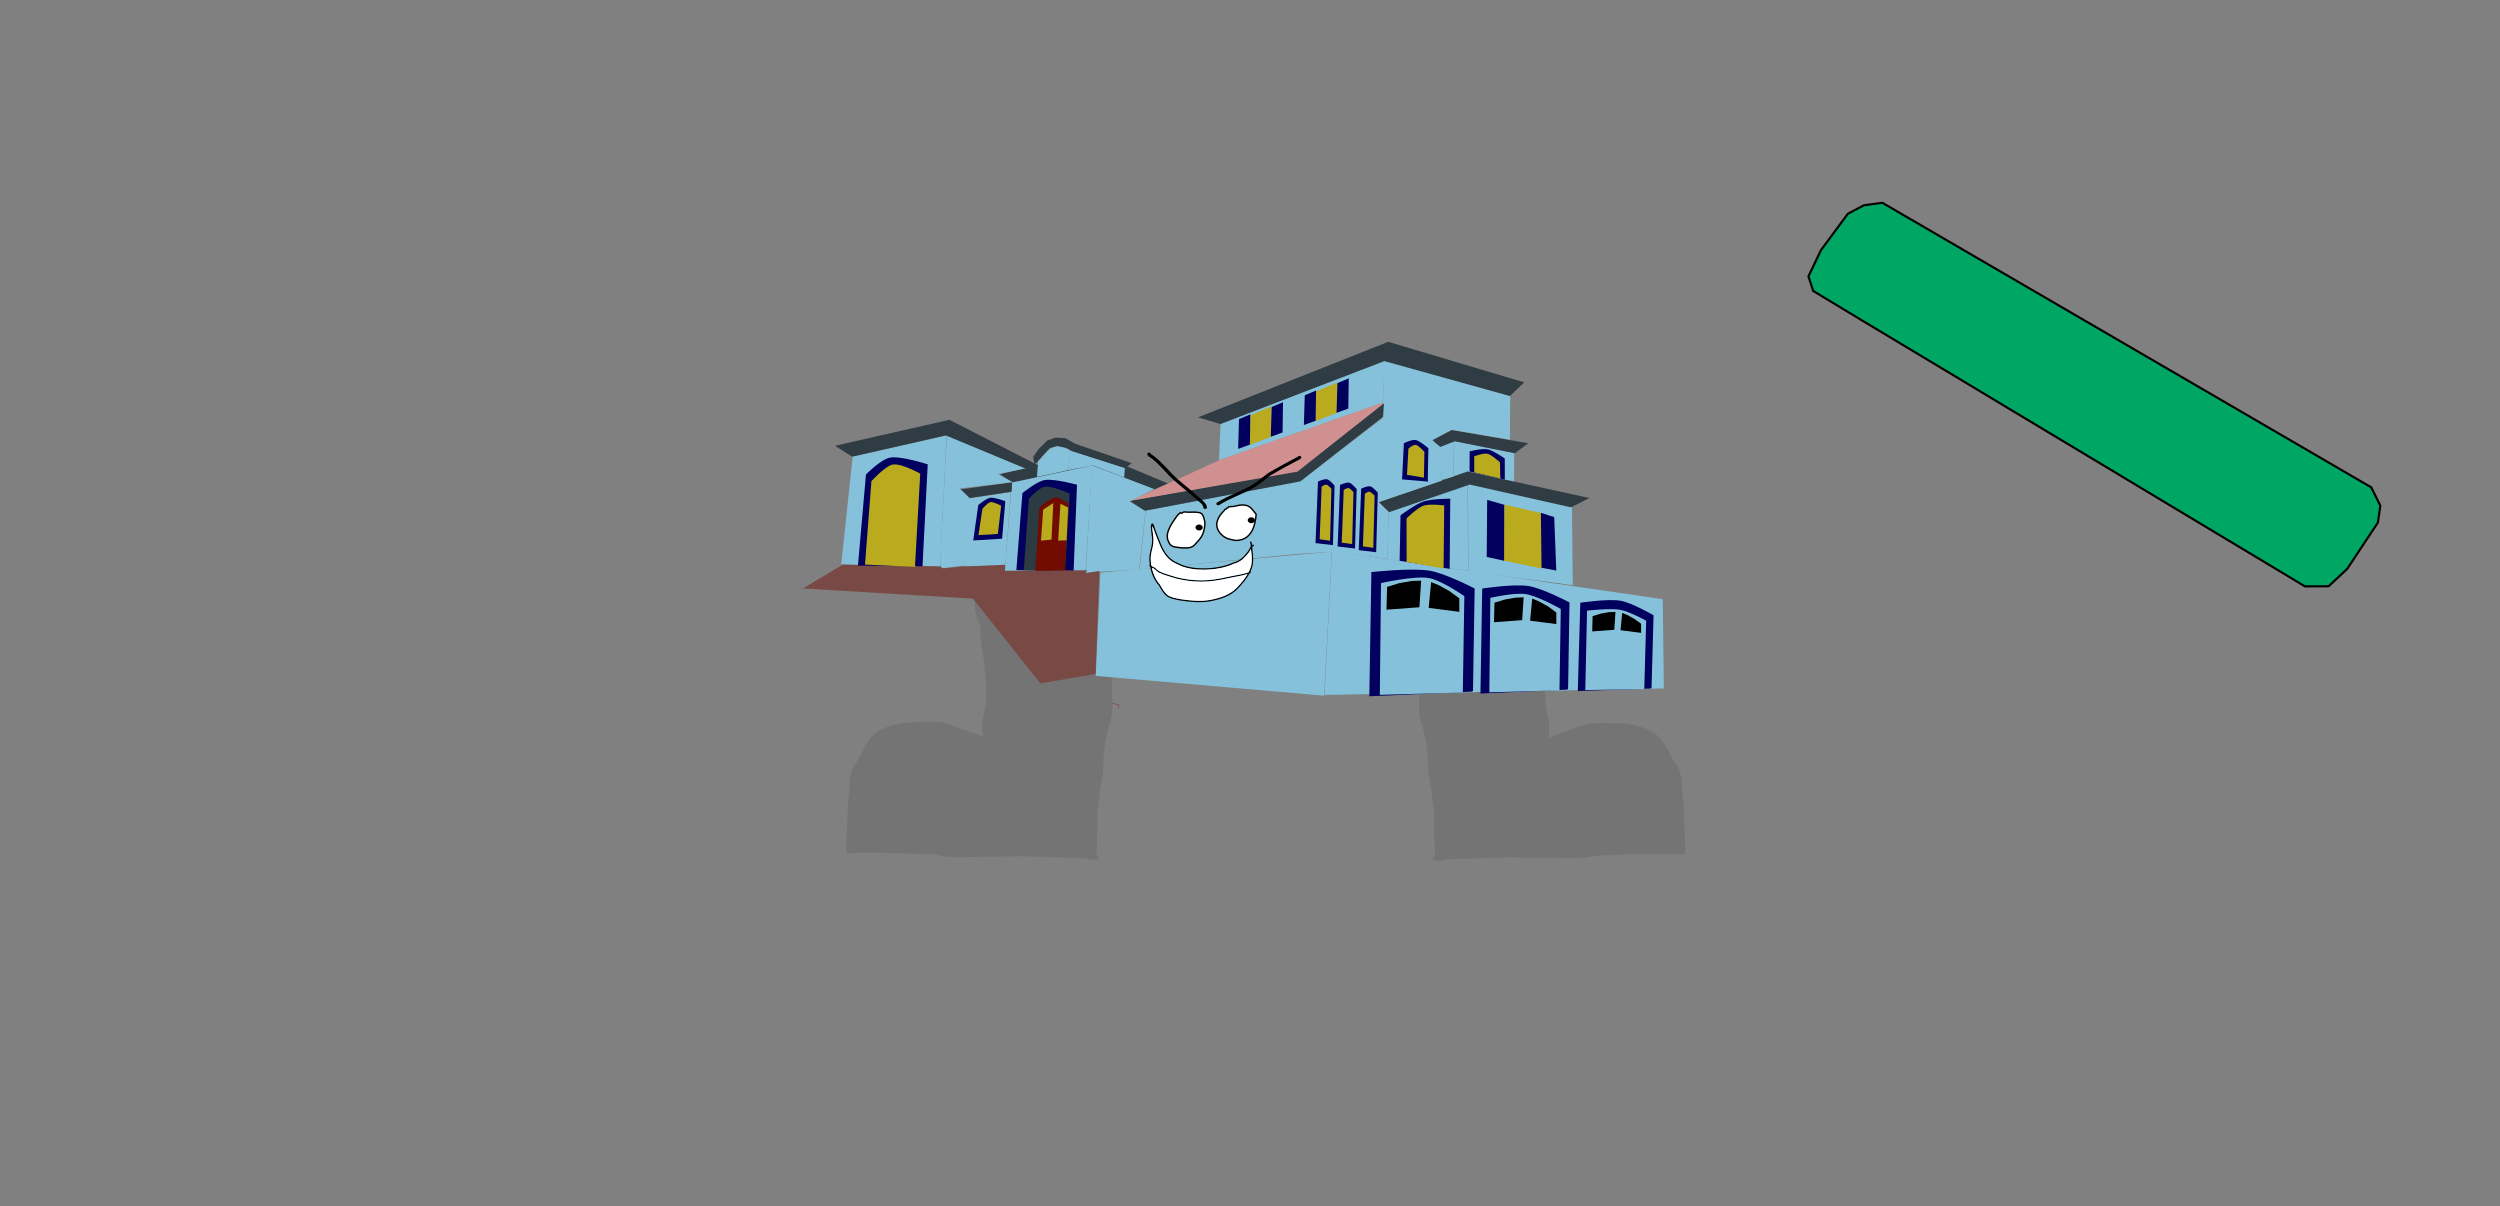 <svg version="1.1" xmlns="http://www.w3.org/2000/svg" xmlns:xlink="http://www.w3.org/1999/xlink" width="1733.093" height="836.336" viewBox="0,0,1733.093,836.336"><rect x="0" y="0" width="1733.093" height="836.336" fill="#808080" stroke="none"/><g transform="translate(546.547,238.168)"><g data-paper-data="{&quot;isPaintingLayer&quot;:true}" stroke-linejoin="miter" stroke-miterlimit="10" stroke-dasharray="" stroke-dashoffset="0" style="mix-blend-mode: normal"><path d="M225.603,155.936l0.954,0.003c0.505,0.002 1.01,0.044 1.511,0.116l0,-0.111l1.511,0.005c0.416,0.001 0.753,0.31 0.753,0.69c0,0.309 -0.222,0.57 -0.528,0.659l-1.414,0.441l-0.014,-0.037l-0.107,0.065c-1.141,0.006 -2.281,-0.002 -3.42,-0.019c0,7.23 0,14.459 0,21.689c0,9.533 0,19.065 0,28.598c0,4.353 1.221,7.546 1.003,11.929c-0.272,5.451 -1.509,11.041 -1.502,16.443c-0.006,9.197 1.544,20.258 -2.225,28.836c-2.533,9.333 -3.8,18.472 -3.8,28.063c0,4.914 -1.164,9.613 -2.021,14.327c-0.817,4.493 -0.568,9.115 -1.649,13.637c-0.91,3.753 -0.345,8.076 -0.345,11.918c0,5.4 -0.502,10.669 -0.502,16.05c0,1.296 -0.598,4.074 -0.058,5.234c0.501,1.075 2.092,0.731 0.948,2.462c-1.017,1.538 -4.829,0.77 -6.299,0.501c-5.083,-0.933 -10.181,-1.081 -15.423,-1.09c-10.511,0 -20.649,-0.917 -31.132,-0.917c-10.547,0 -21.05,0.459 -31.602,0.459c-7.492,0 -15.328,0.574 -22.76,-0.435c-2.817,-0.383 -5.497,-1.407 -8.362,-1.399c-10.471,0 -20.633,-0.917 -31.127,-0.917c-7.03,0 -14.06,0 -21.09,0c-1.185,0 -5.701,0.56 -6.529,-0.202c-0.628,-0.578 -0.221,-3.794 -0.221,-4.631c0,-9.665 1.004,-19.216 1.004,-28.881c0,-2.829 0.828,-5.436 0.958,-8.233c0.309,-6.597 -0.14,-13.67 4.022,-19.434c5.57,-7.611 8.182,-19.363 17.681,-23.907c9.42,-4.999 20.019,-5.518 30.762,-5.519c5.33,0 11.14,-0.351 16.225,1.4c4.632,1.595 9.057,3.605 13.789,5.085c2.705,0.847 7.888,2.182 10.39,4.431c-0.094,-0.862 -0.138,-1.706 -0.253,-2.239c-1.371,-6.352 0.861,-13.639 1.806,-19.966c1.409,-9.439 0.235,-19.325 -0.832,-28.754c-1.015,-8.962 -3.08,-18.385 -2.672,-27.396c-4.053,-5.306 -3.637,-13.889 -4.767,-20.133c-0.376,-2.08 0.362,-5.989 -1.64,-7.169c-1.08,-2.758 -1.273,-5.529 -2.108,-8.241c-0.167,-0.541 -0.95,-0.99 -0.779,-1.53c0.615,-1.935 3.465,-1.421 4.965,-1.422c5.541,-0.001 11.082,-0 16.623,-0c10.234,0 20.388,0.459 30.586,0.459c10.43,0 20.694,-0.917 31.122,-0.917c5.443,0 10.866,0.251 16.303,0.387c0,-0.442 0,-0.885 0,-1.327c0,0 0,-0.69 0.756,-0.69c0.756,0 0.756,0.69 0.756,0.69c0,0.454 0,0.908 0,1.362c0.014,0 0.027,0.001 0.041,0.001c0.165,-0.424 0.711,-0.423 0.711,-0.423z" data-paper-data="{&quot;index&quot;:null}" fill="#747474" fill-rule="nonzero" stroke="none" stroke-width="0.5" stroke-linecap="butt"/><path d="M436.934,157.107c0.014,-0 0.027,-0.001 0.041,-0.001c0,-0.454 0,-0.908 0,-1.362c0,0 0,-0.69 0.756,-0.69c0.756,0 0.756,0.69 0.756,0.69c0,0.442 0,0.885 0,1.327c5.436,-0.136 10.86,-0.387 16.303,-0.387c10.428,0 20.692,0.917 31.122,0.917c10.199,0 20.352,-0.459 30.586,-0.459c5.541,0 11.082,-0.001 16.623,0c1.5,0 4.351,-0.513 4.965,1.422c0.172,0.54 -0.612,0.989 -0.779,1.53c-0.835,2.712 -1.028,5.483 -2.108,8.241c-2.002,1.18 -1.263,5.089 -1.64,7.169c-1.13,6.244 -0.714,14.827 -4.767,20.133c0.407,9.011 -1.658,18.434 -2.672,27.396c-1.067,9.43 -2.241,19.315 -0.832,28.754c0.944,6.327 3.177,13.614 1.806,19.966c-0.115,0.532 -0.159,1.376 -0.253,2.239c2.502,-2.249 7.685,-3.584 10.39,-4.431c4.732,-1.481 9.157,-3.49 13.789,-5.085c5.085,-1.751 10.895,-1.4 16.225,-1.4c10.743,0.001 21.342,0.52 30.763,5.519c9.499,4.544 12.111,16.296 17.681,23.907c4.162,5.764 3.713,12.836 4.022,19.434c0.131,2.797 0.958,5.404 0.958,8.233c0,9.665 1.004,19.215 1.004,28.881c0,0.837 0.406,4.053 -0.221,4.631c-0.828,0.762 -5.344,0.202 -6.529,0.202c-7.03,0 -14.06,0 -21.09,0c-10.494,0 -20.656,0.917 -31.127,0.917c-2.864,-0.008 -5.545,1.017 -8.362,1.399c-7.432,1.009 -15.269,0.435 -22.76,0.435c-10.551,0 -21.054,-0.459 -31.602,-0.459c-10.483,0 -20.621,0.917 -31.132,0.917c-5.242,0.01 -10.34,0.157 -15.423,1.09c-1.47,0.27 -5.282,1.038 -6.299,-0.501c-1.144,-1.731 0.447,-1.386 0.948,-2.462c0.541,-1.16 -0.058,-3.938 -0.058,-5.234c0,-5.381 -0.502,-10.65 -0.502,-16.05c0,-3.842 0.565,-8.165 -0.345,-11.918c-1.081,-4.521 -0.833,-9.144 -1.649,-13.637c-0.857,-4.714 -2.021,-9.412 -2.021,-14.327c0,-9.591 -1.268,-18.73 -3.8,-28.063c-3.769,-8.579 -2.219,-19.639 -2.225,-28.836c0.007,-5.402 -1.23,-10.992 -1.502,-16.443c-0.218,-4.384 1.003,-7.576 1.003,-11.929c0,-9.533 0,-19.065 0,-28.598c0,-7.23 0,-14.459 0,-21.689c-1.139,0.017 -2.279,0.025 -3.42,0.019l-0.107,-0.065l-0.014,0.037l-1.414,-0.441c-0.306,-0.088 -0.528,-0.35 -0.528,-0.659c0,-0.381 0.337,-0.689 0.753,-0.69l1.511,-0.005l0,0.111c0.501,-0.071 1.005,-0.114 1.511,-0.116l0.954,-0.003c0,0 0.546,-0.002 0.711,0.423z" data-paper-data="{&quot;index&quot;:null}" fill="#747474" fill-rule="nonzero" stroke="none" stroke-width="0.5" stroke-linecap="butt"/><path d="M154.662,96.449l-7.985,-5.883l63.905,-15.552l52.512,21.955l-9.364,4.164l-43.331,-16.642z" data-paper-data="{&quot;index&quot;:null}" fill="#303c43" fill-rule="nonzero" stroke="#000000" stroke-width="0" stroke-linecap="round"/><path d="M371.651,243.588l5.162,-99.797l229.317,33.434l0.775,61.875z" data-paper-data="{&quot;index&quot;:null}" fill="#85c1da" fill-rule="nonzero" stroke="#000000" stroke-width="0" stroke-linecap="round"/><path d="M597.371,239.205l-50.137,1.667l1.747,-61.178c0,0 19.04,-2.921 27.833,-1.416c8.074,1.382 22.95,10.109 22.95,10.109l-1.415,50.525z" data-paper-data="{&quot;index&quot;:null}" fill="#01005e" fill-rule="nonzero" stroke="#000000" stroke-width="0" stroke-linecap="round"/><path d="M552.424,240.226l1.233,-55.055c0,0 15.547,-1.874 22.863,-0.636c6.135,1.038 18.119,7.569 18.119,7.569l-1.319,47.459z" data-paper-data="{&quot;index&quot;:null}" fill="#85c1da" fill-rule="nonzero" stroke="#000000" stroke-width="0" stroke-linecap="round"/><path d="M539.353,239.926l-59.599,2.687l1.218,-72.777c0,0 21.742,-3.393 32.229,-1.725c9.607,1.528 28.283,11.349 28.283,11.349l-0.972,60.104z" data-paper-data="{&quot;index&quot;:null}" fill="#01005e" fill-rule="nonzero" stroke="#000000" stroke-width="0" stroke-linecap="round"/><path d="M485.917,241.772l0.692,-65.488c0,0 16.553,-3.856 24.753,-2.568c8.076,1.268 24.08,10.237 24.08,10.237l-0.901,56.456z" data-paper-data="{&quot;index&quot;:null}" fill="#85c1da" fill-rule="nonzero" stroke="#000000" stroke-width="0" stroke-linecap="round"/><path d="M473.217,241.334l-70.507,3.179l1.44,-86.097c0,0 27.481,-3.016 40.226,-0.989c10.792,1.716 31.362,12.374 31.362,12.374l-1.15,71.105z" data-paper-data="{&quot;index&quot;:null}" fill="#01005e" fill-rule="nonzero" stroke="#000000" stroke-width="0" stroke-linecap="round"/><path d="M410.001,243.518l0.819,-77.474c0,0 22.714,-5.134 32.937,-3.528c8.829,1.386 24.834,12.601 24.834,12.601l-1.066,66.789z" data-paper-data="{&quot;index&quot;:null}" fill="#85c1da" fill-rule="nonzero" stroke="#000000" stroke-width="0" stroke-linecap="round"/><path d="M371.396,244.122l-158.349,-13.734l3.165,-71.642l160.476,-14.472z" data-paper-data="{&quot;index&quot;:null}" fill="#85c1da" fill-rule="nonzero" stroke="#000000" stroke-width="0" stroke-linecap="round"/><path d="M471.431,158.14l-0.39,-61.439l72.174,16.459l0.529,54.281z" data-paper-data="{&quot;index&quot;:null}" fill="#85c1da" fill-rule="nonzero" stroke="#000000" stroke-width="0" stroke-linecap="round"/><path d="M471.245,157.543l-55.943,-7.997l0.836,-32.971l54.698,-19.484z" data-paper-data="{&quot;index&quot;:null}" fill="#85c1da" fill-rule="nonzero" stroke="#000000" stroke-width="0" stroke-linecap="round"/><path d="M470.925,97.538l-9.562,4.16l-0.128,-34.175l41.912,8.318l-0.144,27.849z" data-paper-data="{&quot;index&quot;:null}" fill="#85c1da" fill-rule="nonzero" stroke="#000000" stroke-width="0" stroke-linecap="round"/><path d="M416.03,117.018l-6.576,-7.238l61.446,-21.131l84.383,18.424l-12.767,6.469l-70.212,-15.78z" data-paper-data="{&quot;index&quot;:null}" fill="#303c43" fill-rule="nonzero" stroke="#000000" stroke-width="0" stroke-linecap="round"/><path d="M461.152,92.213l-8.142,2.213l-1.531,-22.943l9.756,-3.959z" data-paper-data="{&quot;index&quot;:null}" fill="#85c1da" fill-rule="nonzero" stroke="#000000" stroke-width="0" stroke-linecap="round"/><path d="M446.438,66.644l13.561,-6.651l52.958,9.124l-9.418,6.929l-41.518,-8.31l-11.145,4.327z" data-paper-data="{&quot;index&quot;:null}" fill="#303c43" fill-rule="nonzero" stroke="#000000" stroke-width="0" stroke-linecap="round"/><path d="M459.706,59.79l-13.375,7.247l5.638,4.652l1.128,23.33l-43.943,14.951l6.982,6.654l-0.828,32.576l-37.831,-4.881l-24.72,1.496l2.566,-50.913l56.64,-43.297l0.974,-40.079l87.469,24.805l-0.242,30.316z" data-paper-data="{&quot;index&quot;:null}" fill="#85c1da" fill-rule="nonzero" stroke="#000000" stroke-width="0" stroke-linecap="round"/><path d="M353.747,145.688l-110.235,10.902l4.148,-40.808l108.061,-21.067z" data-paper-data="{&quot;index&quot;:null}" fill="#85c1da" fill-rule="nonzero" stroke="#000000" stroke-width="0" stroke-linecap="round"/><path d="M412.279,50.625l-57.363,44.913l-108.139,20.424l-10.335,-6.916l116.156,-20.861l60.262,-46.684z" data-paper-data="{&quot;index&quot;:null}" fill="#303c43" fill-rule="nonzero" stroke="#000000" stroke-width="0" stroke-linecap="round"/><path d="M412.078,41.041l-113.561,39.874l1.086,-25.46l113.842,-44.165z" data-paper-data="{&quot;index&quot;:null}" fill="#85c1da" fill-rule="nonzero" stroke="#000000" stroke-width="0" stroke-linecap="round"/><path d="M411.51,42.314l-58.578,46.47l-116.144,20.269l62.724,-28.513l112.767,-39.692z" data-paper-data="{&quot;index&quot;:null}" fill="#d19090" fill-rule="nonzero" stroke="#000000" stroke-width="0" stroke-linecap="round"/><path d="M413.131,12.173l-113.634,43.626l-15.515,-4.646l131.827,-52.36l94.269,28.097l-9.863,9.488z" data-paper-data="{&quot;index&quot;:null}" fill="#303c43" fill-rule="nonzero" stroke="#000000" stroke-width="0" stroke-linecap="round"/><path d="M236.583,109.443l10.931,6.73l-4.338,40.409l-36.981,2.247l4.206,-74.387l43.138,16.44z" data-paper-data="{&quot;index&quot;:null}" fill="#85c1da" fill-rule="nonzero" stroke="#000000" stroke-width="0" stroke-linecap="round"/><path d="M206.024,157.443l-55.906,0.3l4.744,-61.34l55.733,-11.76z" data-paper-data="{&quot;index&quot;:null}" fill="#85c1da" fill-rule="nonzero" stroke="#000000" stroke-width="0" stroke-linecap="round"/><path d="M158.031,157.106l4.196,-53.449c0,0 10.028,-8.219 15.548,-9.063c6.817,-1.042 22.292,3.277 22.292,3.277l-2.344,59.806z" data-paper-data="{&quot;index&quot;:null}" fill="#01005e" fill-rule="nonzero" stroke="#01005e" stroke-width="0" stroke-linecap="round"/><path d="M163.166,157.116l3.527,-49.511c0,0 6.878,-7.823 11.221,-8.375c5.002,-0.636 17.095,4.775 17.095,4.775l-3.212,53.666z" data-paper-data="{&quot;index&quot;:null}" fill="#2b3b41" fill-rule="nonzero" stroke="#000000" stroke-width="0" stroke-linecap="round"/><path d="M172.32,92.446l0.803,-10.849c0,0 7.143,-8.759 10.976,-10.1c3.648,-1.276 11.497,2.239 11.497,2.239l-1.456,13.996z" data-paper-data="{&quot;index&quot;:null}" fill="#85c1da" fill-rule="nonzero" stroke="#000000" stroke-width="0" stroke-linecap="round"/><path d="M195.394,73.93l37.883,12.388l-0.521,6.508l-21.567,-8.319l-17.247,3.221z" data-paper-data="{&quot;index&quot;:null}" fill="#85c1da" fill-rule="nonzero" stroke="#000000" stroke-width="0" stroke-linecap="round"/><path d="M150.391,153.798l-28.46,0.831l3.485,-47.339l28.727,-4.382z" data-paper-data="{&quot;index&quot;:null}" fill="#85c1da" fill-rule="nonzero" stroke="#000000" stroke-width="0" stroke-linecap="round"/><path d="M125.419,107.093l-6.997,-5.864l36.64,-5.019l-0.324,6.512z" data-paper-data="{&quot;index&quot;:null}" fill="#303c43" fill-rule="nonzero" stroke="#000000" stroke-width="0" stroke-linecap="round"/><path d="M145.296,90.49l10.164,5.53l-36.629,4.426l7.366,7.254l-4.053,46.094l-16.435,2.052l-0.501,-4.75l4.66,-87.612l54.863,22.988z" data-paper-data="{&quot;index&quot;:null}" fill="#85c1da" fill-rule="nonzero" stroke="#000000" stroke-width="0" stroke-linecap="round"/><path d="M105.136,154.897l-68.505,-1.919l7.964,-74.61l65.075,-14.739z" data-paper-data="{&quot;index&quot;:null}" fill="#85c1da" fill-rule="nonzero" stroke="#000000" stroke-width="0" stroke-linecap="round"/><path d="M44.198,78.409l-11.903,-7.539l79.36,-18.018l61.609,31.613l-9.322,1.992l-54.867,-22.791z" data-paper-data="{&quot;index&quot;:null}" fill="#303c43" fill-rule="nonzero" stroke="#000000" stroke-width="0" stroke-linecap="round"/><path d="M212.933,229.033l-38.25,6.568l-46.762,-58.782l-117.887,-7.024l27.578,-16.453l67.533,1.111l2.145,1.424l13.852,-1.312l29.06,-1.215l-0.08,4.147l56.894,-0.281l-1.227,2.149l9.714,-1.787z" data-paper-data="{&quot;index&quot;:null}" fill="#794a45" fill-rule="nonzero" stroke="#000000" stroke-width="0" stroke-linecap="round"/><path d="M191.586,157.283l-20.371,-0.271l3.062,-43.348c0,0 6.974,-6.501 10.592,-6.962c2.987,-0.381 9.587,4.389 9.587,4.389z" data-paper-data="{&quot;index&quot;:null}" fill="#720b00" fill-rule="nonzero" stroke="#000000" stroke-width="0" stroke-linecap="round"/><path d="M139.87,106.918c2.904,-0.45 10.516,2.352 10.516,2.352l-2.233,26.006l-20.02,1.234l3.502,-24.576c0,0 5.357,-4.569 8.235,-5.015z" data-paper-data="{&quot;index&quot;:null}" fill="#01005e" fill-rule="nonzero" stroke="#000000" stroke-width="0" stroke-linecap="round"/><path d="M145.19,131.976l-13.419,0.821l2.731,-18.214c0,0 3.571,-4.333 5.509,-4.65c2.328,-0.38 7.503,2.524 7.503,2.524z" data-paper-data="{&quot;index&quot;:null}" fill="#baaa1d" fill-rule="nonzero" stroke="#000000" stroke-width="0" stroke-linecap="round"/><path d="M48.215,153.931l5.547,-63.151c0,0 10.377,-10.666 16.855,-11.73c7.615,-1.251 25.977,4.696 25.977,4.696l-3.639,70.674z" data-paper-data="{&quot;index&quot;:null}" fill="#01005e" fill-rule="nonzero" stroke="#000000" stroke-width="0" stroke-linecap="round"/><path d="M88.514,154.874l-35.421,-1.659l4.471,-57.849c0,0 9.799,-10.743 14.852,-11.517c6.044,-0.926 18.972,6.335 18.972,6.335l-3.617,63.972z" data-paper-data="{&quot;index&quot;:null}" fill="#baaa1d" fill-rule="nonzero" stroke="#000000" stroke-width="0" stroke-linecap="round"/><path d="M395.387,143.226l1.691,-42.662c0,0 4.399,-2.061 6.331,-1.588c1.904,0.466 5.18,4.405 5.18,4.405l-1.124,41.268z" data-paper-data="{&quot;index&quot;:null}" fill="#01005e" fill-rule="nonzero" stroke="#000000" stroke-width="0" stroke-linecap="round"/><path d="M398.249,140.579l1.356,-36.508c0,0 2.203,-1.577 3.335,-1.338c1.128,0.238 3.447,2.767 3.447,2.767l-0.915,36.084z" data-paper-data="{&quot;index&quot;:null}" fill="#baaa1d" fill-rule="nonzero" stroke="#000000" stroke-width="0" stroke-linecap="round"/><path d="M380.736,140.672l1.691,-42.662c0,0 4.399,-2.061 6.331,-1.588c1.904,0.466 5.18,4.405 5.18,4.405l-1.124,41.268z" data-paper-data="{&quot;index&quot;:null}" fill="#01005e" fill-rule="nonzero" stroke="#000000" stroke-width="0" stroke-linecap="round"/><path d="M383.598,138.025l1.356,-36.508c0,0 2.203,-1.577 3.335,-1.338c1.128,0.238 3.447,2.767 3.447,2.767l-0.915,36.084z" data-paper-data="{&quot;index&quot;:null}" fill="#baaa1d" fill-rule="nonzero" stroke="#000000" stroke-width="0" stroke-linecap="round"/><path d="M365.433,138.322l1.691,-42.662c0,0 4.399,-2.061 6.331,-1.588c1.904,0.466 5.18,4.405 5.18,4.405l-1.124,41.268z" data-paper-data="{&quot;index&quot;:null}" fill="#01005e" fill-rule="nonzero" stroke="#000000" stroke-width="0" stroke-linecap="round"/><path d="M368.295,135.675l1.356,-36.508c0,0 2.203,-1.577 3.335,-1.338c1.128,0.238 3.447,2.767 3.447,2.767l-0.915,36.084z" data-paper-data="{&quot;index&quot;:null}" fill="#baaa1d" fill-rule="nonzero" stroke="#baaa1d" stroke-width="0" stroke-linecap="round"/><path d="M423.726,150.584l0.611,-31.55c0,0 10.397,-7.721 15.859,-9.541c5.986,-1.995 18.628,-1.951 18.628,-1.951l-0.402,48.632z" data-paper-data="{&quot;index&quot;:null}" fill="#01005e" fill-rule="nonzero" stroke="#000000" stroke-width="0" stroke-linecap="round"/><path d="M428.574,151.381l-0.064,-30.158c0,0 7.439,-7.348 11.664,-8.805c4.467,-1.54 14.452,-0.201 14.452,-0.201l-0.415,43.768z" data-paper-data="{&quot;index&quot;:null}" fill="#baaa1d" fill-rule="nonzero" stroke="#000000" stroke-width="0" stroke-linecap="round"/><path d="M495.825,150.495l0.538,-38.929l25.501,6.006l0.526,38.409z" data-paper-data="{&quot;index&quot;:null}" fill="#baaa1d" fill-rule="nonzero" stroke="#000000" stroke-width="0" stroke-linecap="round"/><path d="M521.652,117.325l9.238,2.989l1.444,37.048l-10.231,-1.928z" data-paper-data="{&quot;index&quot;:null}" fill="#01005e" fill-rule="nonzero" stroke="#01005e" stroke-width="0" stroke-linecap="round"/><path d="M496.148,150.555l-12.055,-2.611l0.334,-39.554l11.825,3.364z" data-paper-data="{&quot;index&quot;:null}" fill="#01005e" fill-rule="nonzero" stroke="#000000" stroke-width="0" stroke-linecap="round"/><path d="M365.073,53.817l0.942,-20.735l14.386,-6.099l-0.192,21.074z" data-paper-data="{&quot;index&quot;:null}" fill="#baaa1d" fill-rule="nonzero" stroke="#000000" stroke-width="0" stroke-linecap="round"/><path d="M357.347,56.478l0.616,-20.633l7.846,-3.307l-0.298,20.963z" data-paper-data="{&quot;index&quot;:null}" fill="#01005e" fill-rule="nonzero" stroke="#000000" stroke-width="0" stroke-linecap="round"/><path d="M379.993,48.053l0.616,-20.633l7.846,-3.307l-0.298,20.963z" data-paper-data="{&quot;index&quot;:null}" fill="#01005e" fill-rule="nonzero" stroke="#000000" stroke-width="0" stroke-linecap="round"/><path d="M319.49,70.363l0.942,-20.735l14.386,-6.099l-0.192,21.074z" data-paper-data="{&quot;index&quot;:null}" fill="#baaa1d" fill-rule="nonzero" stroke="#000000" stroke-width="0" stroke-linecap="round"/><path d="M311.765,73.024l0.616,-20.633l7.846,-3.307l-0.298,20.963z" data-paper-data="{&quot;index&quot;:null}" fill="#01005e" fill-rule="nonzero" stroke="#000000" stroke-width="0" stroke-linecap="round"/><path d="M334.41,64.599l0.616,-20.633l7.846,-3.307l-0.298,20.963z" data-paper-data="{&quot;index&quot;:null}" fill="#01005e" fill-rule="nonzero" stroke="#000000" stroke-width="0" stroke-linecap="round"/><path d="M443.437,95.706l-18.021,-1.538l1.242,-25.053c0,0 5.525,-2.8 8.29,-2.237c2.898,0.59 8.721,5.701 8.721,5.701l-0.425,21.934z" data-paper-data="{&quot;index&quot;:null}" fill="#01005e" fill-rule="nonzero" stroke="#000000" stroke-width="0" stroke-linecap="round"/><path d="M428.828,90.991l1,-18.14c0,0 3.314,-2.985 5.136,-2.63c1.874,0.365 5.955,4.791 5.955,4.791l-0.347,17.936z" data-paper-data="{&quot;index&quot;:null}" fill="#baaa1d" fill-rule="nonzero" stroke="#000000" stroke-width="0" stroke-linecap="round"/><path d="M472.216,88.697l0.054,-13.942c0,0 8.322,-2.268 12.714,-1.383c3.528,0.711 11.619,6.286 11.619,6.286l0.042,14.593z" data-paper-data="{&quot;index&quot;:null}" fill="#01005e" fill-rule="nonzero" stroke="#000000" stroke-width="0" stroke-linecap="round"/><path d="M475.447,89.3l-0.001,-11.133c0,0 6.248,-2.487 9.305,-1.762c2.886,0.685 8.555,5.999 8.555,5.999l0.217,11.137z" data-paper-data="{&quot;index&quot;:null}" fill="#baaa1d" fill-rule="nonzero" stroke="#000000" stroke-width="0" stroke-linecap="round"/><path d="M174.026,113.808l2.425,-2.439l4.069,-2.218l4.154,-2.406l1.082,-0.06l-2.062,50.654l-12.326,0.194z" data-paper-data="{&quot;index&quot;:null}" fill="#720b00" fill-rule="nonzero" stroke="#000000" stroke-width="0" stroke-linecap="round"/><path d="M182.38,135.912l-7.256,0.724l1.497,-21.481l7.007,-4.62z" data-paper-data="{&quot;index&quot;:null}" fill="#baaa1d" fill-rule="nonzero" stroke="#000000" stroke-width="0" stroke-linecap="round"/><path d="M188.59,111.063l5.354,2.59l-1.09,22.786l-5.839,0.103z" data-paper-data="{&quot;index&quot;:null}" fill="#baaa1d" fill-rule="nonzero" stroke="#000000" stroke-width="0" stroke-linecap="round"/><path d="M414.614,184.479l0.412,-15.819l8.491,-2.579l8.682,-1.52l6.44,-0.192l-1.201,18.442z" data-paper-data="{&quot;index&quot;:null}" fill="#000000" fill-rule="nonzero" stroke="#000000" stroke-width="0" stroke-linecap="round"/><path d="M445.584,165.348l5.129,2.104l7.413,4.048l6.971,5.094l0.029,9.391l-21.261,-2.733z" data-paper-data="{&quot;index&quot;:null}" fill="#000000" fill-rule="nonzero" stroke="#000000" stroke-width="0" stroke-linecap="round"/><path d="M489.134,193.173l0.353,-13.541l7.268,-2.208l7.431,-1.301l5.513,-0.164l-1.028,15.786z" data-paper-data="{&quot;index&quot;:null}" fill="#000000" fill-rule="nonzero" stroke="#000000" stroke-width="0" stroke-linecap="round"/><path d="M515.644,176.797l4.391,1.801l6.346,3.465l5.967,4.361l0.025,8.039l-18.199,-2.34z" data-paper-data="{&quot;index&quot;:null}" fill="#000000" fill-rule="nonzero" stroke="#000000" stroke-width="0" stroke-linecap="round"/><path d="M557.234,199.549l0.276,-10.615l5.698,-1.73l5.825,-1.02l4.321,-0.129l-0.806,12.374z" data-paper-data="{&quot;index&quot;:null}" fill="#000000" fill-rule="nonzero" stroke="#000000" stroke-width="0" stroke-linecap="round"/><path d="M578.015,186.712l3.442,1.412l4.974,2.716l4.677,3.418l0.02,6.302l-14.266,-1.834z" data-paper-data="{&quot;index&quot;:null}" fill="#000000" fill-rule="nonzero" stroke="#000000" stroke-width="0" stroke-linecap="round"/><path d="M170.522,83.488l-0.792,-4.945l3.653,-5.352l6.032,-5.996l5.658,-1.961l6.994,0.333l6.434,3.773l39.472,13.582l-4.305,3.368l-37.044,-11.662l-4.194,-2.349l-6.088,-1.301l-5.455,1.669l-5.141,5.816l-3.827,4.166z" data-paper-data="{&quot;index&quot;:null}" fill="#303c43" fill-rule="nonzero" stroke="#000000" stroke-width="0" stroke-linecap="round"/><path d="M272.039,117.488c0.811,0.403 1.3,-0.263 1.3,-0.263c0.421,-0.904 3.24,-0.234 4.296,-0.283c1.971,-0.092 6.535,-0.372 8.459,0.728c1.605,0.918 2.402,4.994 2.675,6.558c-0.235,5.15 -1.18,9.031 -5.14,13.077c-1.485,1.518 -2.414,3.28 -4.809,3.972c-2.949,0.853 -7.524,0.302 -10.486,-0.211c-3.144,-0.542 -3.819,-1.644 -4.928,-4.009c-2.609,-5.567 2.112,-11.911 5.444,-16.817c0.827,-1.225 1.786,-2.115 2.86,-2.994c0.073,0.086 0.179,0.168 0.327,0.241z" data-paper-data="{&quot;noHover&quot;:false,&quot;origItem&quot;:[&quot;Path&quot;,{&quot;applyMatrix&quot;:true,&quot;segments&quot;:[[[198.44065,130.34663],[0.07391,0.06781],[-0.65049,1.01764]],[[196.85501,133.66229],[0.38783,-1.29998],[-1.56825,5.20919]],[[196.10629,150.39263],[-3.17154,-4.78632],[1.34712,2.033]],[[200.73291,153.29281],[-2.54745,0.04268],[2.40048,-0.0377]],[[208.86748,151.64902],[-2.10888,1.32263],[1.7124,-1.07397]],[[211.75454,147.07391],[-0.83713,1.69132],[2.23187,-4.50925]],[[213.03393,133.90973],[0.88194,4.89393],[-0.53508,-1.42595]],[[209.62627,128.21675],[1.43304,0.58239],[-1.71761,-0.69805]],[[202.9475,129.02331],[1.5078,-0.43318],[-0.80822,0.23219]],[[199.69167,130.04267],[0.13943,-0.92558],[0,0]],[[198.74299,130.51701],[0.71151,0.23717],[-0.13007,-0.04336]]],&quot;closed&quot;:true}],&quot;index&quot;:null}" fill="#ffffff" fill-rule="nonzero" stroke="#000000" stroke-width="1" stroke-linecap="butt"/><path d="M308.751,112.926c1.255,-0.144 2.42,-0.689 3.672,-0.851c7.213,-0.932 8.43,2.026 11.832,6.31c-0.414,6.937 -2.959,18.121 -13.909,18.093c-1.203,-0.003 -2.903,-0.562 -4.105,-0.787c-4.967,-0.928 -9.338,-5.711 -9.308,-10.149c0.025,-3.648 2.563,-7.179 5.161,-9.804c0.195,-0.343 0.48,-0.669 0.819,-0.934c0.621,0.041 0.861,-0.381 0.929,-0.546l0.806,-0.42c0,0 0.433,-0.225 0.458,-0.605c1.159,-0.284 2.845,-0.217 3.645,-0.308z" data-paper-data="{&quot;noHover&quot;:false,&quot;origItem&quot;:[&quot;Path&quot;,{&quot;applyMatrix&quot;:true,&quot;segments&quot;:[[[223.48817,120.68639],[0.83946,-0.4715],[0.05909,0.36267]],[223.26049,121.33583],[[222.72568,121.87064],[0,0],[-0.01855,0.16733]],[[222.12213,122.54569],[0.48968,-0.07096],[-0.20813,0.30959]],[[221.68358,123.56571],[0.07992,-0.35726],[-1.47095,2.93017]],[[219.71637,133.66232],[-0.7342,-3.44177],[0.89311,4.18667]],[[228.98016,141.5555],[-4.03999,0],[0.97709,0]],[[232.30889,141.57531],[-0.93264,0.20887],[8.48942,-1.90123]],[[239.31891,122.15939],[1.11198,6.60888],[-3.52059,-3.43757]],[[228.89188,118.3155],[5.39556,-2.14708],[-0.93636,0.37261]],[[226.23619,119.76044],[0.94255,-0.35667],[-0.60067,0.2273]]],&quot;closed&quot;:true}],&quot;index&quot;:null}" fill="#ffffff" fill-rule="nonzero" stroke="#000000" stroke-width="1" stroke-linecap="butt"/><path d="M282.263,127.053c0.298,-1.117 1.64,-1.816 2.998,-1.563c1.358,0.254 2.218,1.365 1.92,2.481c-0.298,1.117 -1.64,1.816 -2.998,1.563c-1.358,-0.254 -2.218,-1.365 -1.92,-2.481z" data-paper-data="{&quot;index&quot;:null}" fill="#000000" fill-rule="nonzero" stroke="none" stroke-width="0.5" stroke-linecap="butt"/><path d="M318.474,122.022c0.298,-1.117 1.64,-1.816 2.998,-1.563c1.358,0.254 2.218,1.365 1.92,2.481c-0.298,1.117 -1.64,1.816 -2.998,1.563c-1.358,-0.254 -2.218,-1.365 -1.92,-2.481z" data-paper-data="{&quot;index&quot;:null}" fill="#000000" fill-rule="nonzero" stroke="none" stroke-width="0.5" stroke-linecap="butt"/><path d="M249.716,75.643c1.22,-0.247 1.529,0.76 1.529,0.76l-0.341,-0.044c4.579,2.601 8.837,7.429 12.333,11.024c5.759,6.775 13.358,11.855 19.94,17.996c2.535,2.365 6.883,5.06 6.975,8.273c0,0 -0.023,1.036 -1.282,1.01c-1.259,-0.027 -1.235,-1.063 -1.235,-1.063c0.242,-2.128 -4.613,-5.241 -6.34,-6.855c-6.622,-6.186 -14.273,-11.302 -20.069,-18.127c-3.294,-3.398 -7.401,-8.115 -11.735,-10.552l-0.686,-1.17c0,0 -0.309,-1.007 0.911,-1.254z" data-paper-data="{&quot;index&quot;:null}" fill="#000000" fill-rule="nonzero" stroke="none" stroke-width="0.5" stroke-linecap="butt"/><path d="M353.151,78.469c0.145,-0.28 0.532,-0.766 1.424,-0.6c1.23,0.23 0.96,1.241 0.96,1.241l-0.618,0.9c-7.027,3.659 -13.982,7.404 -20.75,11.43c-3.689,2.724 -7.262,5.884 -11.257,8.295c-7.608,4.592 -16.78,7.283 -24.154,12.151c0,0 -0.979,0.646 -1.77,-0.165c-0.792,-0.811 0.187,-1.457 0.187,-1.457c7.408,-4.891 16.601,-7.594 24.24,-12.205c3.962,-2.391 7.502,-5.54 11.166,-8.238c6.707,-4.001 13.608,-7.716 20.573,-11.353z" data-paper-data="{&quot;index&quot;:null}" fill="#000000" fill-rule="nonzero" stroke="none" stroke-width="0.5" stroke-linecap="butt"/><path d="M222.727,248.829c2.186,0.503 4.372,1.006 6.558,1.509c-0.198,1.191 -0.533,2.305 -1.006,3.34c0.243,-1.055 0.486,-2.11 0.728,-3.166c-2.169,-0.421 -4.262,-0.982 -6.28,-1.683z" data-paper-data="{&quot;index&quot;:null}" fill="#74140b" fill-rule="evenodd" stroke="none" stroke-width="1" stroke-linecap="butt"/><path d="M-546.547,598.168v-836.336h1733.093v836.336z" fill="none" fill-rule="nonzero" stroke="#f00000" stroke-width="0" stroke-linecap="butt"/><path d="M252.451,154.6c1.463,0.044 3.264,2.553 4.704,3.248c3.881,1.875 7.784,2.708 11.816,4.053c5.813,1.451 11.335,2.219 17.382,2.219c5.988,0.007 12.357,-1.025 18.173,-2.382c4.764,-1.112 9.81,-1.549 14.464,-3.225c0.652,-1.293 1.22,-2.677 1.693,-4.198c0.896,-3.586 0.486,-7.381 0.042,-11.017c-0.038,-0.308 -0.062,-0.63 -0.08,-0.961c-0.448,0.847 -0.842,1.773 -1.347,2.439c-2.545,3.354 -6.041,7.023 -10.311,7.8c-5.522,2.825 -13.608,4.085 -19.782,4.232c-6.08,0.142 -13.641,-0.616 -19.053,-3.538c-6.964,-2.599 -10.708,-8.243 -13.238,-14.914c-1.199,-3.162 -2.684,-6.3 -3.671,-9.529c-0.134,-0.438 -0.659,-1.507 -0.879,-2.306c-0.01,0.22 -0.022,0.432 -0.028,0.566c-0.038,0.961 0.058,1.943 0.178,2.894c0.356,2.848 0.901,5.789 0.529,8.661c-0.461,3.564 -1.826,6.622 -1.826,10.323c-0.001,1.607 0.141,3.282 0.427,4.962c0.242,0.124 0.456,0.243 0.809,0.672zM320.587,158.431c0.186,0.464 -0.279,0.65 -0.279,0.65c-0.203,0.081 -0.406,0.159 -0.611,0.234c-2.146,4.101 -5.122,7.334 -8.578,11.047c-4.876,4.877 -12.162,7.131 -18.798,8.334c-6.453,1.159 -14.189,0.435 -20.633,-0.557c-3.103,-0.689 -7,-1.123 -9.567,-3.165c-2.416,-1.921 -3.826,-4.831 -5.396,-7.407c-3.116,-3.412 -5.109,-8.221 -5.989,-13.018c-0.095,-0.058 -0.201,-0.127 -0.322,-0.214l-0.2,-0.604c0,0 0,-0.365 0.312,-0.471c-0.207,-1.458 -0.311,-2.902 -0.312,-4.294c0,-3.751 1.399,-6.867 1.838,-10.474c0.339,-2.784 -0.188,-5.626 -0.533,-8.386c-0.097,-0.78 -0.827,-5.526 0.873,-5.368c0.875,0.081 1.328,2.238 1.513,2.842c1.082,3.54 2.628,6.958 3.942,10.422c2.448,6.455 5.992,11.825 12.717,14.358c5.296,2.844 12.667,3.587 18.616,3.449c6.155,-0.141 13.95,-1.462 19.487,-4.18c4.096,-0.787 7.385,-4.227 9.839,-7.465c0.793,-1.046 1.283,-2.433 2.059,-3.506c-0.057,-0.963 -0.168,-1.915 -0.499,-2.719c0,0 -0.186,-0.464 0.279,-0.65c0.464,-0.186 0.65,0.279 0.65,0.279c0.261,0.668 0.394,1.405 0.474,2.163l0.569,-0.287c0,0 0.447,-0.224 0.671,0.224c0.224,0.447 -0.224,0.671 -0.224,0.671l-0.565,0.279c-0.126,0.099 -0.246,0.211 -0.359,0.335c0.043,0.762 0.071,1.519 0.157,2.226c0.461,3.771 0.859,7.688 -0.071,11.408c-0.393,1.265 -0.85,2.44 -1.364,3.548c0.115,0.032 0.232,0.114 0.306,0.298zM304.753,162.713c-5.897,1.376 -12.331,2.402 -18.401,2.408c-6.14,0 -11.759,-0.781 -17.662,-2.259c-4.083,-1.359 -8.053,-2.195 -11.974,-4.114c-1.321,-0.647 -3.406,-3.282 -4.684,-3.239c-0.037,-0.041 -0.072,-0.08 -0.106,-0.117c0.941,4.291 2.814,8.497 5.6,11.575c1.543,2.487 2.873,5.36 5.219,7.225c2.423,1.927 6.203,2.313 9.129,2.964c6.311,0.968 13.953,1.713 20.27,0.556c6.421,-1.164 13.534,-3.323 18.256,-8.045c3.124,-3.358 5.849,-6.293 7.9,-9.874c-4.407,1.397 -9.086,1.878 -13.547,2.919z" fill="#000000" fill-rule="nonzero" stroke="none" stroke-width="0.5" stroke-linecap="butt"/><path d="M318.349,159.783c-2.051,3.581 -4.775,6.532 -7.9,9.89c-4.722,4.721 -11.858,6.917 -18.279,8.081c-6.317,1.157 -14.025,0.401 -20.336,-0.567c-2.926,-0.651 -6.714,-1.052 -9.137,-2.979c-2.346,-1.866 -3.679,-4.754 -5.221,-7.241c-2.786,-3.077 -4.656,-7.3 -5.597,-11.591c0.034,0.036 0.164,0.108 0.201,0.149c1.278,-0.043 3.364,2.59 4.685,3.236c3.92,1.919 7.794,2.729 11.877,4.089c5.903,1.478 11.6,2.23 17.74,2.23c6.07,-0.006 12.523,-1.002 18.42,-2.378c4.461,-1.041 9.14,-1.522 13.547,-2.919z" data-paper-data="{&quot;noHover&quot;:false,&quot;origItem&quot;:[&quot;Path&quot;,{&quot;applyMatrix&quot;:true,&quot;segments&quot;:[[[304.75329,162.71252],[4.46142,-1.041],[-5.89711,1.37566]],[[286.35267,165.12072],[6.06975,-0.00645],[-6.13999,0]],[[268.69059,162.86182],[5.90343,1.47806],[-4.08293,-1.35934]],[[256.71694,158.74751],[3.92022,1.91902],[-1.32097,-0.64664]],[[252.03281,155.50852],[1.27793,-0.04315],[-0.03692,-0.04148]],[[251.92644,155.39172],[0.03405,0.03646],[0.94136,4.29116]],[[257.52637,166.96627],[-2.78584,-3.07719],[1.54272,2.48677]],[[262.74519,174.19166],[-2.34577,-1.86583],[2.42262,1.92696]],[[271.874,177.15597],[-2.92603,-0.65108],[6.31125,0.9682]],[[292.14372,177.71213],[-6.31721,1.15677],[6.42082,-1.16405]],[[310.40012,169.66742],[-4.7222,4.72144],[3.12425,-3.35804]],[[318.30044,159.79352],[-2.05098,3.58108],[-4.40725,1.39671]]],&quot;closed&quot;:true}]}" fill="#ffffff" fill-rule="nonzero" stroke="none" stroke-width="0.5" stroke-linecap="butt"/><path d="M251.593,153.94c-0.285,-1.68 -0.429,-3.362 -0.428,-4.969c-0,-3.701 1.366,-6.774 1.827,-10.338c0.371,-2.871 -0.17,-5.824 -0.526,-8.672c-0.119,-0.951 -0.214,-1.936 -0.176,-2.897c0.005,-0.134 0.105,-0.298 0.115,-0.518c0.22,0.799 0.746,1.866 0.88,2.304c0.987,3.228 2.476,6.356 3.675,9.518c2.53,6.671 6.27,12.281 13.234,14.88c5.412,2.922 12.916,3.654 18.996,3.512c6.174,-0.147 14.225,-1.373 19.747,-4.198c4.27,-0.778 7.764,-4.43 10.309,-7.784c0.505,-0.665 0.9,-1.588 1.348,-2.435c0.019,0.331 0.143,0.646 0.18,0.954c0.444,3.635 0.853,7.446 -0.043,11.032c-0.473,1.52 -1.043,2.911 -1.695,4.204c-4.653,1.676 -9.709,2.129 -14.473,3.24c-5.816,1.357 -12.223,2.405 -18.21,2.399c-6.048,0 -11.606,-0.783 -17.419,-2.234c-4.032,-1.346 -7.945,-2.194 -11.826,-4.068c-1.44,-0.695 -3.243,-3.211 -4.706,-3.255c-0.353,-0.429 -0.567,-0.549 -0.809,-0.673z" data-paper-data="{&quot;noHover&quot;:false,&quot;origItem&quot;:[&quot;Path&quot;,{&quot;applyMatrix&quot;:true,&quot;segments&quot;:[[[252.45067,154.60001],[-0.35294,-0.42934],[1.46281,0.04356]],[[257.15437,157.84827],[-1.43956,-0.69546],[3.88054,1.87472]],[[268.97018,161.9017],[-4.03211,-1.34572],[5.81337,1.45111]],[[286.35267,164.12072],[-6.04758,0],[5.98766,0.0068]],[[304.52606,161.73867],[-5.81604,1.35741],[4.76402,-1.1116]],[[318.98972,158.51324],[-4.65323,1.67601],[0.65226,-1.29281]],[[320.6829,154.31541],[-0.47276,1.5204],[0.89585,-3.58645]],[[320.72467,143.29887],[0.44408,3.63538],[-0.03758,-0.30766]],[[320.6442,142.33762],[0.01859,0.33113],[-0.4478,0.84739]],[[319.29687,144.77633],[0.50487,-0.66543],[-2.54489,3.35419]],[[308.98573,152.57681],[4.27035,-0.77776],[-5.52244,2.82523]],[[289.2034,156.80845],[6.1743,-0.14686],[-6.08025,0.14184]],[[270.15017,153.27054],[5.41176,2.92228],[-6.96414,-2.5987]],[[256.91213,138.35669],[2.53048,6.67127],[-1.19921,-3.16174]],[[253.24093,128.82796],[0.98677,3.22836],[-0.134,-0.43839]],[[252.36182,126.52185],[0.22013,0.79896],[-0.01031,0.22007]],[[252.33424,127.08774],[0.00525,-0.13416],[-0.03765,0.96118]],[[252.51208,129.98205],[-0.11947,-0.95122],[0.35599,2.84796]],[[253.04133,138.64282],[0.3713,-2.87148],[-0.46086,3.56406]],[[251.21518,148.96572],[-0.00034,-3.70129],[-0.00121,1.6073]],[[251.64175,153.9278],[-0.28523,-1.67996],[0.24233,0.12442]]],&quot;closed&quot;:true}]}" fill="#ffffff" fill-rule="nonzero" stroke="none" stroke-width="0.5" stroke-linecap="butt"/><path d="M710.417,-36.475l-3.286,-10.09l8.682,-18.212l18.64,-25.217l11.128,-5.875l12.823,-1.71l338.893,197.264l6.309,12.744l-1.759,11.733l-21.162,31.957l-12.914,12.129l-16.437,0.081l-307.062,-184.37z" fill="#00a664" fill-rule="nonzero" stroke="#000000" stroke-width="1.5" stroke-linecap="round"/></g></g></svg><!--rotationCenter:866.546545:418.16816999999946-->